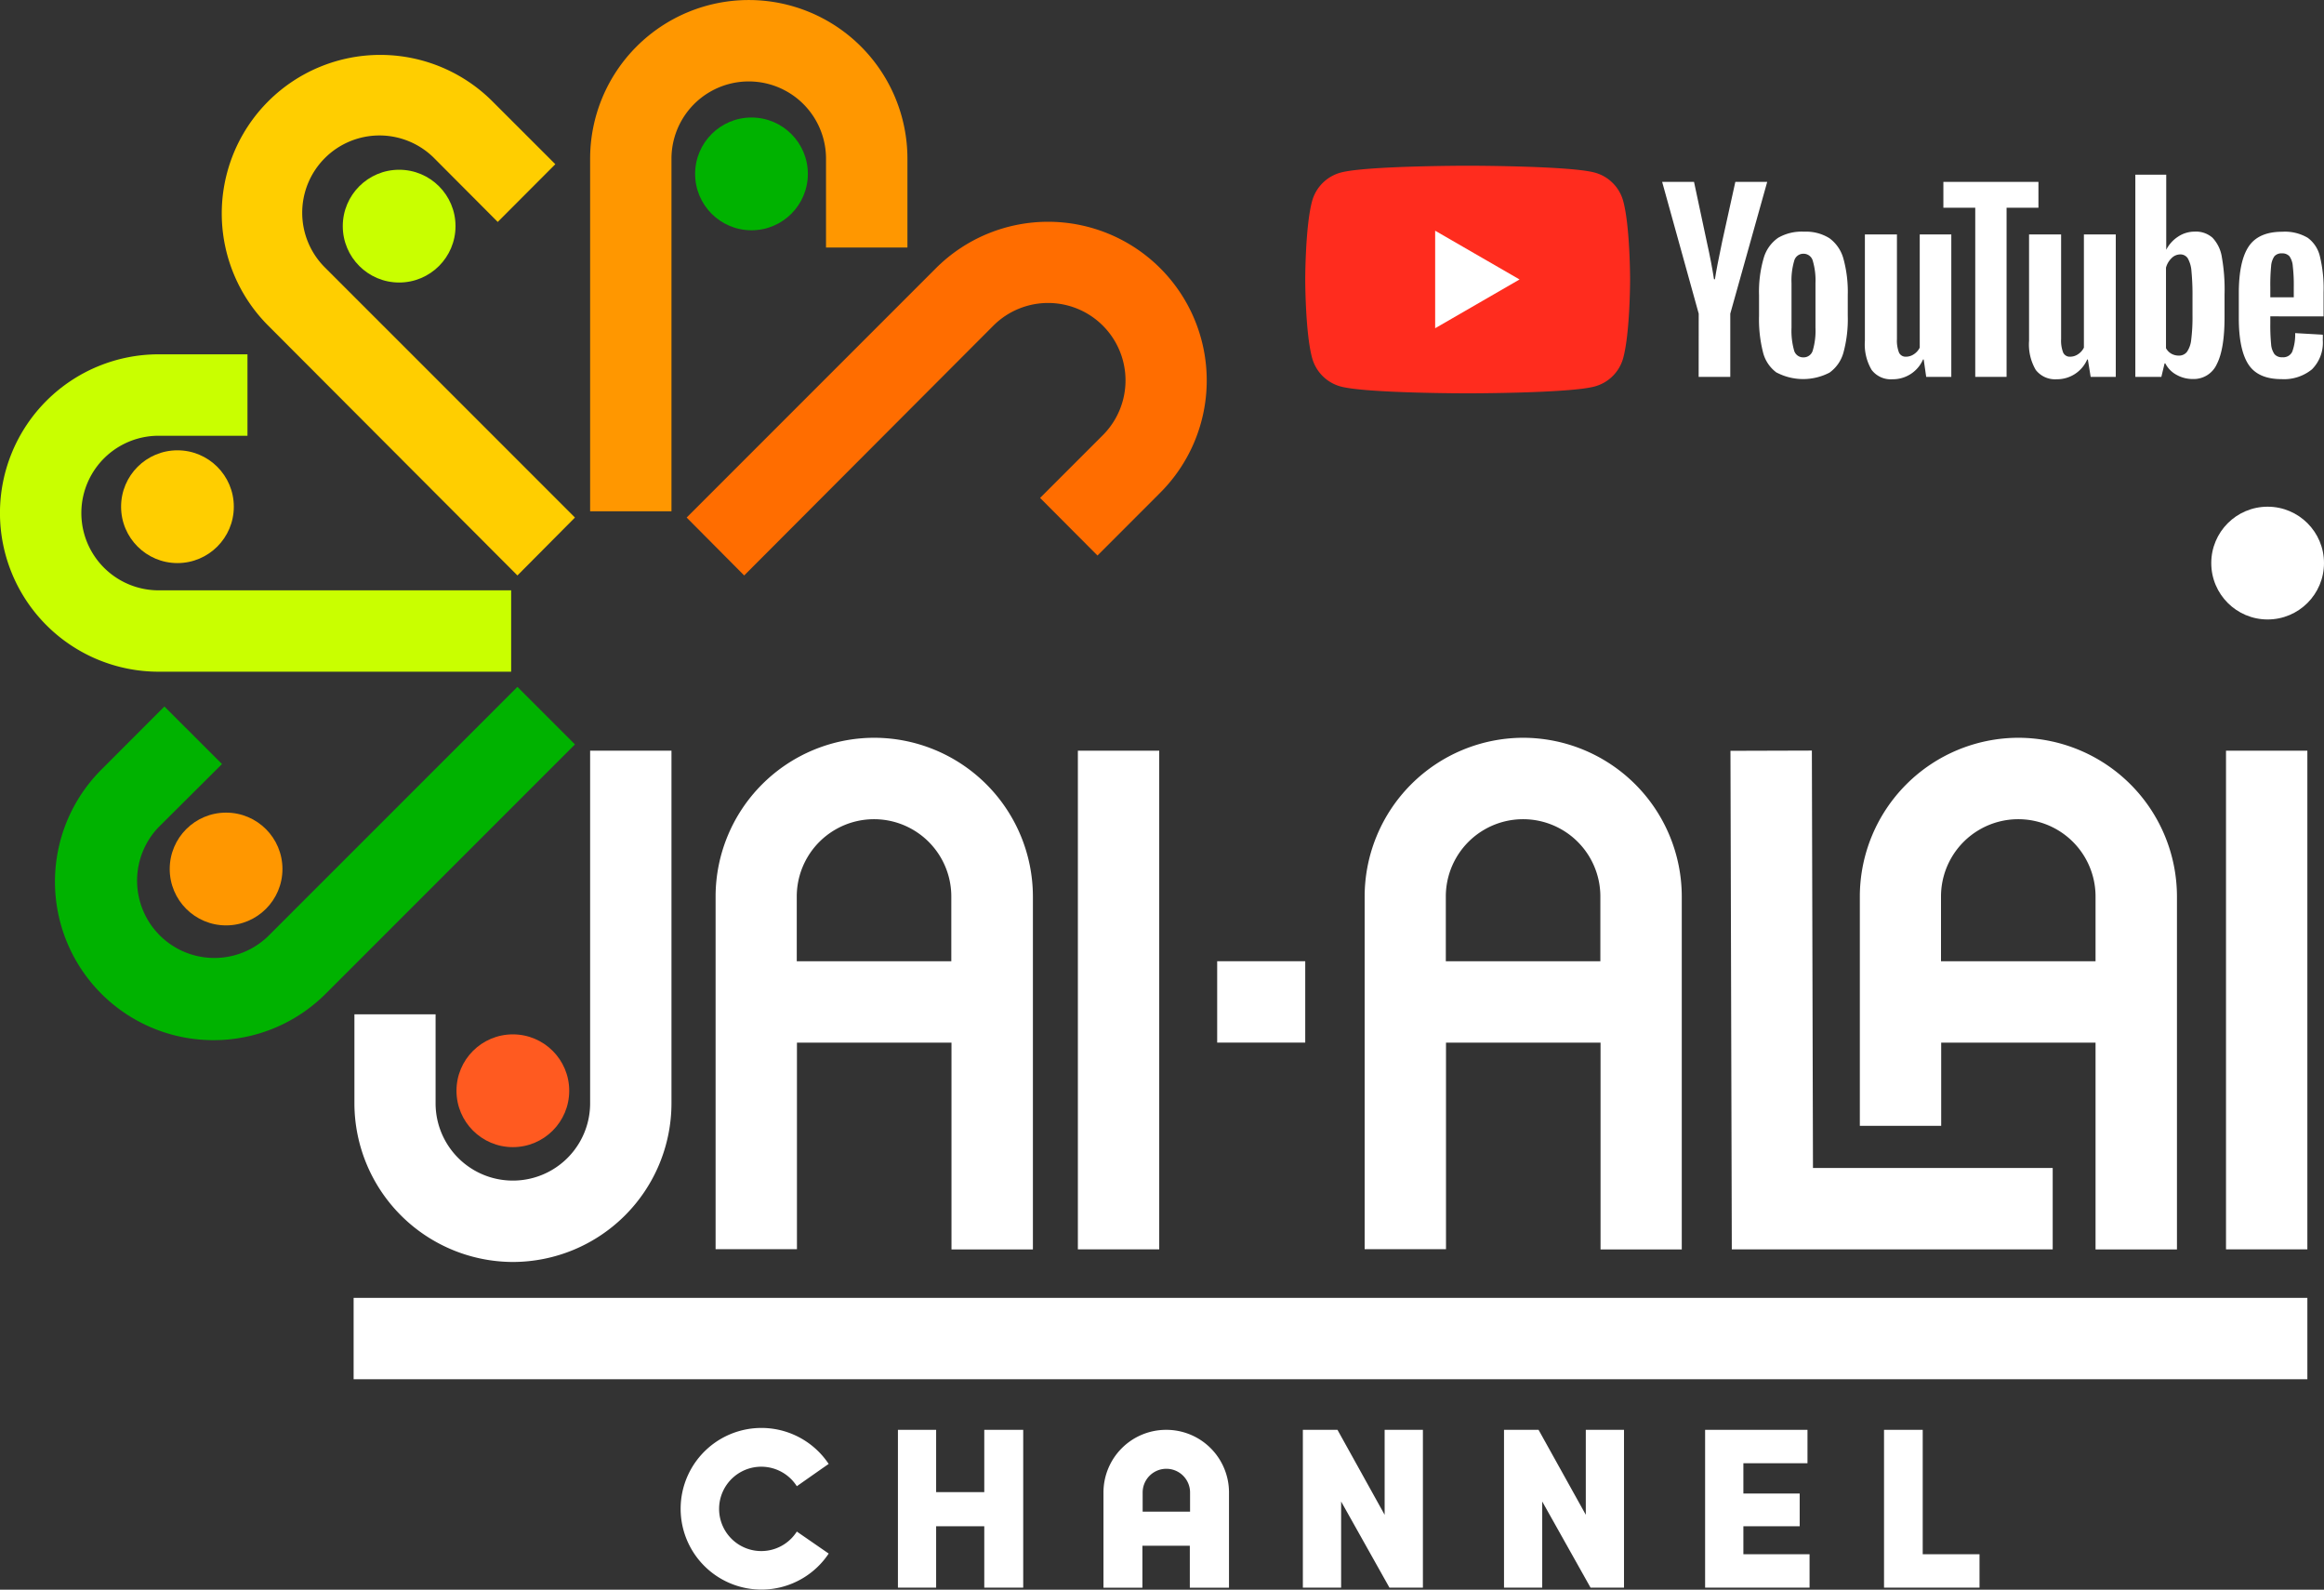 <svg id="Layer_1" data-name="Layer 1" xmlns="http://www.w3.org/2000/svg" viewBox="0 0 381.37 260.81"><rect x="0" y="0" width="381.37" height="260.81" fill="#333333" stroke="none"/><defs><style>.cls-1{fill:#fff;}.cls-2{fill:#ff5a20;}.cls-3{fill:#00b200;}.cls-4{fill:#ff9700;}.cls-5{fill:#c9ff00;}.cls-6{fill:#ffce00;}.cls-7{fill:#ff6d00;}.cls-8{fill:#ff2c1e;}</style></defs><path class="cls-1" d="M145.31,261.47a13.26,13.26,0,1,1,0-14.7c.45-.34-5.23,3.65-5.23,3.65a6.92,6.92,0,1,0,0,7.44Z" transform="translate(-9.32 -6.59)"/><polygon class="cls-1" points="161.52 234.58 167.91 234.58 167.91 260.47 161.52 260.47 161.52 250.4 153.62 250.4 153.62 260.47 147.35 260.47 147.35 234.58 153.62 234.58 153.62 244.8 161.52 244.8 161.52 234.58"/><polygon class="cls-1" points="233.5 234.58 233.5 260.47 228.01 260.47 220.08 246.34 220.08 260.47 213.8 260.47 213.8 234.58 219.48 234.58 227.22 248.52 227.22 234.58 233.5 234.58"/><polygon class="cls-1" points="266.5 234.58 266.5 260.47 261.01 260.47 253.08 246.34 253.08 260.47 246.81 260.47 246.81 234.58 252.48 234.58 260.23 248.52 260.23 234.58 266.5 234.58"/><polygon class="cls-1" points="279.81 260.47 279.81 234.58 296.61 234.58 296.61 240.06 286.09 240.06 286.09 245.03 295.33 245.03 295.33 250.4 286.09 250.4 286.09 254.99 296.95 254.99 296.95 260.47 279.81 260.47"/><polygon class="cls-1" points="309.17 260.47 309.17 234.58 315.52 234.58 315.52 254.99 324.84 254.99 324.84 260.47 309.17 260.47"/><path class="cls-1" d="M200.68,241.17a10.28,10.28,0,0,0-10.28,10.28v15.62h6.39v-6.88h7.78v6.88H211V251.45a10.28,10.28,0,0,0-10.28-10.28m-3.89,13.42v-3.14a3.89,3.89,0,0,1,7.78,0v3.14Z" transform="translate(-9.32 -6.59)"/><rect class="cls-1" x="176.88" y="123.16" width="13.35" height="81.81"/><path class="cls-1" d="M152.75,127.63a26.07,26.07,0,0,0-26,26v57.9h13.35V177.65h25.36v33.92h13.36v-57.9A26.07,26.07,0,0,0,152.75,127.63Zm-12.68,36.66V153.67a12.68,12.68,0,0,1,25.36,0v10.62Z" transform="translate(-9.32 -6.59)"/><rect class="cls-1" x="365.29" y="123.16" width="13.35" height="81.81"/><path class="cls-1" d="M340.52,127.63a26.07,26.07,0,0,0-26,26V191.3h13.35V177.65H353.2v33.92h13.36v-57.9A26.07,26.07,0,0,0,340.52,127.63Zm-12.68,36.66V153.67a12.68,12.68,0,0,1,25.36,0v10.62Z" transform="translate(-9.32 -6.59)"/><path class="cls-1" d="M259.26,127.63a26.07,26.07,0,0,0-26,26v57.9h13.35V177.65h25.36v33.92H285.3v-57.9A26.07,26.07,0,0,0,259.26,127.63Zm-12.68,36.66V153.67a12.68,12.68,0,0,1,25.36,0v10.62Z" transform="translate(-9.32 -6.59)"/><rect class="cls-1" x="199.74" y="157.7" width="14.45" height="13.35"/><polygon class="cls-1" points="336.85 204.97 284.19 204.97 283.97 123.18 297.33 123.14 297.51 191.62 336.85 191.62 336.85 204.97"/><rect class="cls-1" x="58.03" y="212.93" width="320.61" height="13.35"/><path class="cls-1" d="M93.48,213.63a26.07,26.07,0,0,1-26-26V173H80.8V187.6a12.68,12.68,0,1,0,25.36,0V129.75h13.35V187.6A26.06,26.06,0,0,1,93.48,213.63Z" transform="translate(-9.32 -6.59)"/><circle class="cls-2" cx="84.16" cy="178.95" r="9.25"/><path class="cls-3" d="M44.36,177.24A26,26,0,0,1,26,132.81l10.3-10.31,9.45,9.44L35.39,142.25a12.68,12.68,0,0,0,17.93,17.93l40.91-40.9,9.44,9.44-40.9,40.9A26,26,0,0,1,44.36,177.24Z" transform="translate(-9.32 -6.59)"/><circle class="cls-4" cx="37.1" cy="142.57" r="9.25"/><path class="cls-5" d="M93.2,116.79H35.35a26,26,0,0,1,0-52.07H49.93V78.08H35.35a12.68,12.68,0,1,0,0,25.36H93.2Z" transform="translate(-9.32 -6.59)"/><circle class="cls-6" cx="29.12" cy="83.13" r="9.25"/><path class="cls-6" d="M94.23,101,53.32,60A26,26,0,1,1,90.14,23.23l10.31,10.3L91,43,80.7,32.67A12.68,12.68,0,1,0,62.77,50.6l40.9,40.9Z" transform="translate(-9.32 -6.59)"/><circle class="cls-5" cx="65.5" cy="37.1" r="9.25"/><path class="cls-4" d="M119.51,90.47H106.16V32.63a26,26,0,1,1,52.07,0V47.2H144.87V32.63a12.68,12.68,0,0,0-25.36,0Z" transform="translate(-9.32 -6.59)"/><circle class="cls-3" cx="123.32" cy="28.53" r="9.25"/><path class="cls-7" d="M131.44,101,122,91.5l40.9-40.9a26,26,0,0,1,36.82,36.82l-10.3,10.31L180,88.28,190.28,78A12.68,12.68,0,0,0,172.35,60Z" transform="translate(-9.32 -6.59)"/><circle class="cls-1" cx="372.12" cy="92.38" r="9.25"/><path class="cls-8" d="M275.7,39.61A6.65,6.65,0,0,0,271,34.9c-4.16-1.12-20.83-1.12-20.83-1.12s-16.67,0-20.83,1.12a6.67,6.67,0,0,0-4.71,4.71c-1.12,4.16-1.12,12.83-1.12,12.83s0,8.68,1.12,12.84A6.67,6.67,0,0,0,229.33,70c4.16,1.12,20.83,1.12,20.83,1.12s16.67,0,20.83-1.12a6.65,6.65,0,0,0,4.71-4.71c1.12-4.16,1.12-12.84,1.12-12.84S276.82,43.77,275.7,39.61Z" transform="translate(-9.32 -6.59)"/><polygon class="cls-1" points="235.51 53.85 249.36 45.85 235.51 37.85 235.51 53.85"/><path class="cls-1" d="M300.89,67.74a5.86,5.86,0,0,1-2.25-3.32,21.9,21.9,0,0,1-.66-6V55a19.63,19.63,0,0,1,.76-6.06,6.08,6.08,0,0,1,2.38-3.34,7.71,7.71,0,0,1,4.25-1,7.27,7.27,0,0,1,4.16,1.07A6.18,6.18,0,0,1,311.82,49a20.57,20.57,0,0,1,.72,6v3.4a20.8,20.8,0,0,1-.7,6,6,6,0,0,1-2.29,3.32,9.37,9.37,0,0,1-8.66,0Zm5.91-3.66a11.45,11.45,0,0,0,.44-3.74V53.06a11.33,11.33,0,0,0-.44-3.68,1.56,1.56,0,0,0-1.54-1.16,1.54,1.54,0,0,0-1.51,1.16,11.33,11.33,0,0,0-.44,3.68v7.28a11.87,11.87,0,0,0,.42,3.74,1.54,1.54,0,0,0,1.53,1.14A1.56,1.56,0,0,0,306.8,64.08Z" transform="translate(-9.32 -6.59)"/><path class="cls-1" d="M381.88,58.49v1.18a31.26,31.26,0,0,0,.13,3.38,3.24,3.24,0,0,0,.55,1.64,1.58,1.58,0,0,0,1.3.51,1.62,1.62,0,0,0,1.62-.91,8.1,8.1,0,0,0,.48-3.05l4.53.26a6.35,6.35,0,0,1,0,.84,6.19,6.19,0,0,1-1.77,4.84,7.23,7.23,0,0,1-5,1.61c-2.59,0-4.41-.82-5.45-2.44s-1.56-4.15-1.56-7.55V54.72q0-5.26,1.62-7.69t5.55-2.42a7.31,7.31,0,0,1,4.15,1,5.27,5.27,0,0,1,2,3.09,22.09,22.09,0,0,1,.59,5.8v4Zm.66-9.84a3.3,3.3,0,0,0-.53,1.62,31.74,31.74,0,0,0-.13,3.42v1.67h3.85V53.69a26.59,26.59,0,0,0-.16-3.42,3.25,3.25,0,0,0-.55-1.64,1.56,1.56,0,0,0-1.24-.47A1.5,1.5,0,0,0,382.54,48.65Z" transform="translate(-9.32 -6.59)"/><path class="cls-1" d="M288.08,58.05l-6-21.62h5.23l2.09,9.8c.54,2.42.93,4.48,1.19,6.18h.15q.27-1.83,1.18-6.14l2.17-9.84h5.23l-6.06,21.62V68.42h-5.19Z" transform="translate(-9.32 -6.59)"/><path class="cls-1" d="M329.53,45.05V68.42h-4.12L325,65.57h-.11a5.39,5.39,0,0,1-5,3.24,3.94,3.94,0,0,1-3.43-1.53,8.17,8.17,0,0,1-1.11-4.77V45.05h5.26V62.21a5.38,5.38,0,0,0,.34,2.23,1.19,1.19,0,0,0,1.15.67,2.31,2.31,0,0,0,1.31-.42,2.68,2.68,0,0,0,.94-1.07V45.05Z" transform="translate(-9.32 -6.59)"/><path class="cls-1" d="M356.52,45.05V68.42H352.4l-.46-2.85h-.11a5.39,5.39,0,0,1-5,3.24,4,4,0,0,1-3.44-1.53,8.25,8.25,0,0,1-1.1-4.77V45.05h5.26V62.21a5.38,5.38,0,0,0,.34,2.23,1.19,1.19,0,0,0,1.15.67,2.31,2.31,0,0,0,1.31-.42,2.68,2.68,0,0,0,.94-1.07V45.05Z" transform="translate(-9.32 -6.59)"/><path class="cls-1" d="M343.83,40.67H338.6V68.42h-5.14V40.67h-5.23V36.43h15.6Z" transform="translate(-9.32 -6.59)"/><path class="cls-1" d="M373.93,48.79a5.93,5.93,0,0,0-1.54-3.2,4.11,4.11,0,0,0-2.94-1,4.91,4.91,0,0,0-2.7.82,5.63,5.63,0,0,0-1.95,2.16h0V35.25h-5.07V68.42H364l.53-2.21h.12a4.4,4.4,0,0,0,1.83,1.87,5.38,5.38,0,0,0,2.71.69,4.14,4.14,0,0,0,3.92-2.46q1.26-2.46,1.26-7.68v-3.7A30.44,30.44,0,0,0,373.93,48.79Zm-4.82,9.53a29.58,29.58,0,0,1-.21,4,4.29,4.29,0,0,1-.7,2,1.64,1.64,0,0,1-1.34.61,2.48,2.48,0,0,1-1.2-.3,2.28,2.28,0,0,1-.9-.92V50.51a3.38,3.38,0,0,1,.92-1.57,2,2,0,0,1,1.41-.61,1.43,1.43,0,0,1,1.24.63,5,5,0,0,1,.61,2.12,40.71,40.71,0,0,1,.17,4.23Z" transform="translate(-9.32 -6.59)"/></svg>